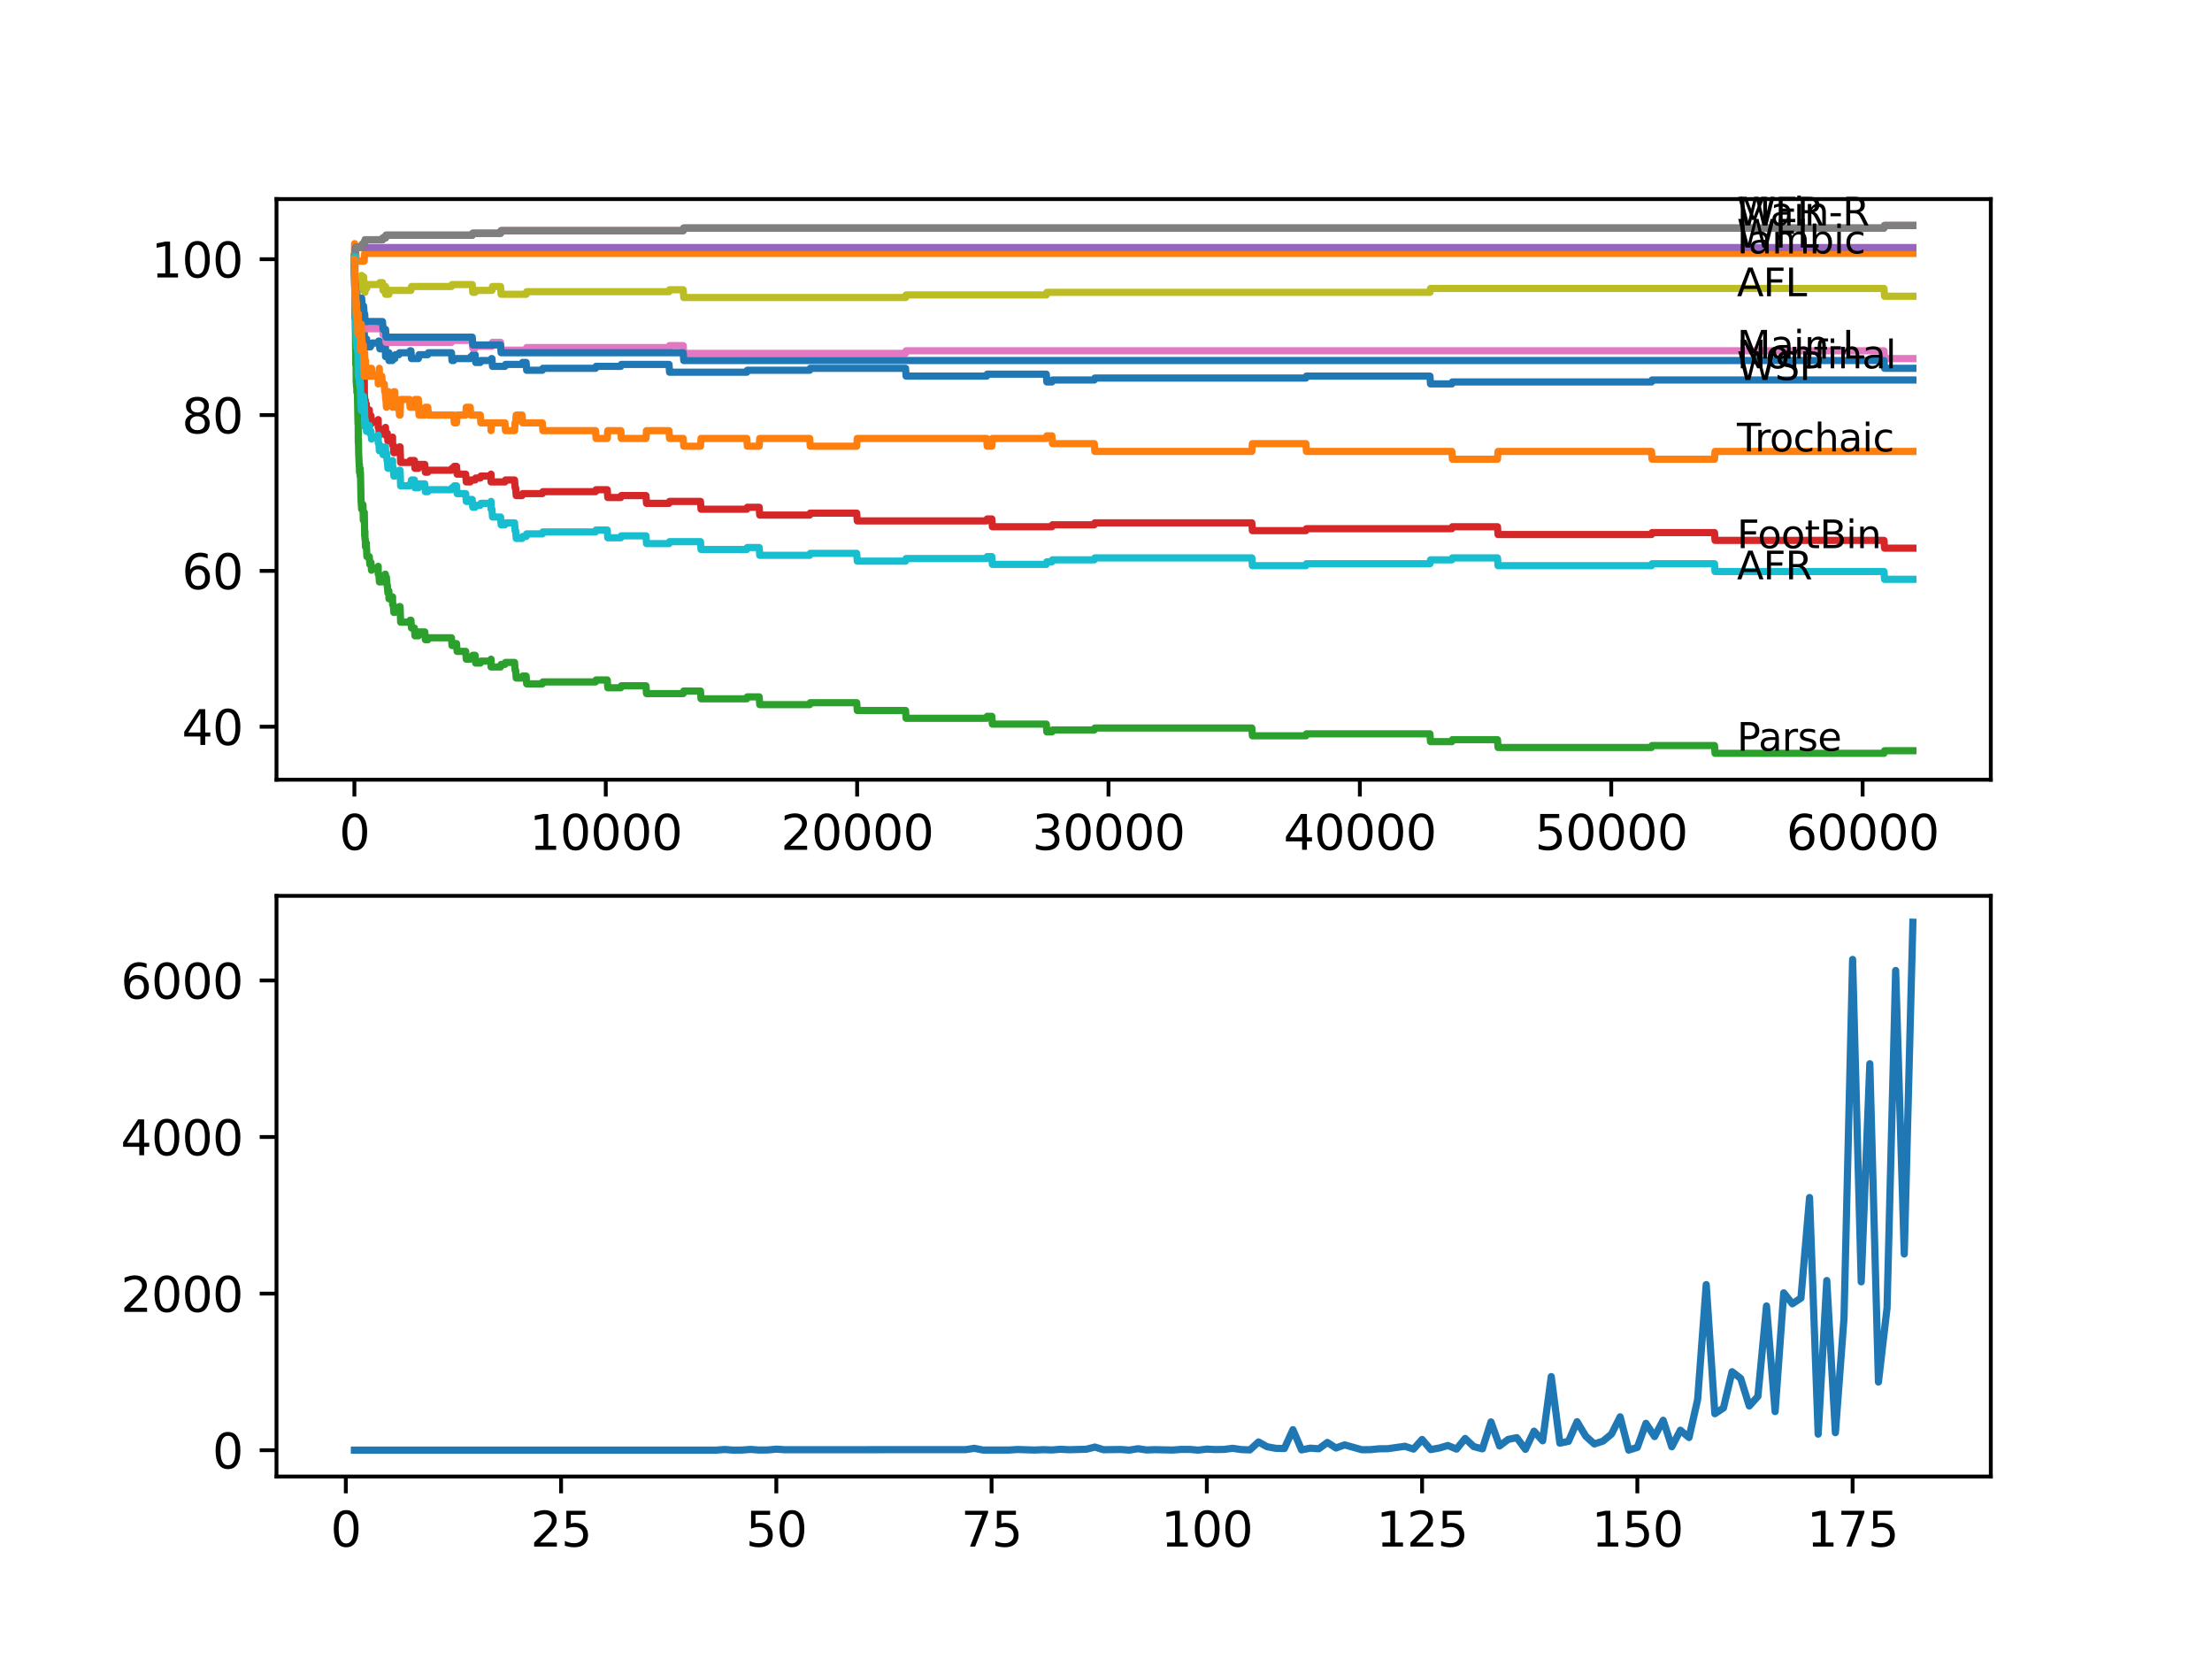 <?xml version="1.0" encoding="utf-8" standalone="no"?>
<!DOCTYPE svg PUBLIC "-//W3C//DTD SVG 1.1//EN"
  "http://www.w3.org/Graphics/SVG/1.1/DTD/svg11.dtd">
<svg xmlns:xlink="http://www.w3.org/1999/xlink" width="460.8pt" height="345.6pt" viewBox="0 0 460.8 345.6" xmlns="http://www.w3.org/2000/svg" version="1.1">
 <defs>
  <style type="text/css">*{stroke-linejoin: round; stroke-linecap: butt}</style>
 </defs>
 <g id="figure_1">
  <g id="patch_1">
   <path d="M 0 345.6 
L 460.8 345.6 
L 460.8 0 
L 0 0 
z
" style="fill: #ffffff"/>
  </g>
  <g id="axes_1">
   <g id="patch_2">
    <path d="M 57.6 162.432 
L 414.72 162.432 
L 414.72 41.472 
L 57.6 41.472 
z
" style="fill: #ffffff"/>
   </g>
   <g id="matplotlib.axis_1">
    <g id="xtick_1">
     <g id="line2d_1">
      <defs>
       <path id="mf3518d6ecb" d="M 0 0 
L 0 3.5 
" style="stroke: #000000; stroke-width: 0.8"/>
      </defs>
      <g>
       <use xlink:href="#mf3518d6ecb" x="73.827" y="162.432" style="stroke: #000000; stroke-width: 0.8"/>
      </g>
     </g>
     <g id="text_1">
      <!-- 0 -->
      <g transform="translate(70.646 177.03)scale(0.1 -0.1)">
       <defs>
        <path id="DejaVuSans-30" d="M 2034 4250 
Q 1547 4250 1301 3770 
Q 1056 3291 1056 2328 
Q 1056 1369 1301 889 
Q 1547 409 2034 409 
Q 2525 409 2770 889 
Q 3016 1369 3016 2328 
Q 3016 3291 2770 3770 
Q 2525 4250 2034 4250 
z
M 2034 4750 
Q 2819 4750 3233 4129 
Q 3647 3509 3647 2328 
Q 3647 1150 3233 529 
Q 2819 -91 2034 -91 
Q 1250 -91 836 529 
Q 422 1150 422 2328 
Q 422 3509 836 4129 
Q 1250 4750 2034 4750 
z
" transform="scale(0.016)"/>
       </defs>
       <use xlink:href="#DejaVuSans-30"/>
      </g>
     </g>
    </g>
    <g id="xtick_2">
     <g id="line2d_2">
      <g>
       <use xlink:href="#mf3518d6ecb" x="126.192" y="162.432" style="stroke: #000000; stroke-width: 0.8"/>
      </g>
     </g>
     <g id="text_2">
      <!-- 10000 -->
      <g transform="translate(110.286 177.03)scale(0.1 -0.1)">
       <defs>
        <path id="DejaVuSans-31" d="M 794 531 
L 1825 531 
L 1825 4091 
L 703 3866 
L 703 4441 
L 1819 4666 
L 2450 4666 
L 2450 531 
L 3481 531 
L 3481 0 
L 794 0 
L 794 531 
z
" transform="scale(0.016)"/>
       </defs>
       <use xlink:href="#DejaVuSans-31"/>
       <use xlink:href="#DejaVuSans-30" x="63.623"/>
       <use xlink:href="#DejaVuSans-30" x="127.246"/>
       <use xlink:href="#DejaVuSans-30" x="190.869"/>
       <use xlink:href="#DejaVuSans-30" x="254.492"/>
      </g>
     </g>
    </g>
    <g id="xtick_3">
     <g id="line2d_3">
      <g>
       <use xlink:href="#mf3518d6ecb" x="178.556" y="162.432" style="stroke: #000000; stroke-width: 0.8"/>
      </g>
     </g>
     <g id="text_3">
      <!-- 20000 -->
      <g transform="translate(162.65 177.03)scale(0.1 -0.1)">
       <defs>
        <path id="DejaVuSans-32" d="M 1228 531 
L 3431 531 
L 3431 0 
L 469 0 
L 469 531 
Q 828 903 1448 1529 
Q 2069 2156 2228 2338 
Q 2531 2678 2651 2914 
Q 2772 3150 2772 3378 
Q 2772 3750 2511 3984 
Q 2250 4219 1831 4219 
Q 1534 4219 1204 4116 
Q 875 4013 500 3803 
L 500 4441 
Q 881 4594 1212 4672 
Q 1544 4750 1819 4750 
Q 2544 4750 2975 4387 
Q 3406 4025 3406 3419 
Q 3406 3131 3298 2873 
Q 3191 2616 2906 2266 
Q 2828 2175 2409 1742 
Q 1991 1309 1228 531 
z
" transform="scale(0.016)"/>
       </defs>
       <use xlink:href="#DejaVuSans-32"/>
       <use xlink:href="#DejaVuSans-30" x="63.623"/>
       <use xlink:href="#DejaVuSans-30" x="127.246"/>
       <use xlink:href="#DejaVuSans-30" x="190.869"/>
       <use xlink:href="#DejaVuSans-30" x="254.492"/>
      </g>
     </g>
    </g>
    <g id="xtick_4">
     <g id="line2d_4">
      <g>
       <use xlink:href="#mf3518d6ecb" x="230.921" y="162.432" style="stroke: #000000; stroke-width: 0.8"/>
      </g>
     </g>
     <g id="text_4">
      <!-- 30000 -->
      <g transform="translate(215.015 177.03)scale(0.1 -0.1)">
       <defs>
        <path id="DejaVuSans-33" d="M 2597 2516 
Q 3050 2419 3304 2112 
Q 3559 1806 3559 1356 
Q 3559 666 3084 287 
Q 2609 -91 1734 -91 
Q 1441 -91 1130 -33 
Q 819 25 488 141 
L 488 750 
Q 750 597 1062 519 
Q 1375 441 1716 441 
Q 2309 441 2620 675 
Q 2931 909 2931 1356 
Q 2931 1769 2642 2001 
Q 2353 2234 1838 2234 
L 1294 2234 
L 1294 2753 
L 1863 2753 
Q 2328 2753 2575 2939 
Q 2822 3125 2822 3475 
Q 2822 3834 2567 4026 
Q 2313 4219 1838 4219 
Q 1578 4219 1281 4162 
Q 984 4106 628 3988 
L 628 4550 
Q 988 4650 1302 4700 
Q 1616 4750 1894 4750 
Q 2613 4750 3031 4423 
Q 3450 4097 3450 3541 
Q 3450 3153 3228 2886 
Q 3006 2619 2597 2516 
z
" transform="scale(0.016)"/>
       </defs>
       <use xlink:href="#DejaVuSans-33"/>
       <use xlink:href="#DejaVuSans-30" x="63.623"/>
       <use xlink:href="#DejaVuSans-30" x="127.246"/>
       <use xlink:href="#DejaVuSans-30" x="190.869"/>
       <use xlink:href="#DejaVuSans-30" x="254.492"/>
      </g>
     </g>
    </g>
    <g id="xtick_5">
     <g id="line2d_5">
      <g>
       <use xlink:href="#mf3518d6ecb" x="283.285" y="162.432" style="stroke: #000000; stroke-width: 0.8"/>
      </g>
     </g>
     <g id="text_5">
      <!-- 40000 -->
      <g transform="translate(267.379 177.03)scale(0.1 -0.1)">
       <defs>
        <path id="DejaVuSans-34" d="M 2419 4116 
L 825 1625 
L 2419 1625 
L 2419 4116 
z
M 2253 4666 
L 3047 4666 
L 3047 1625 
L 3713 1625 
L 3713 1100 
L 3047 1100 
L 3047 0 
L 2419 0 
L 2419 1100 
L 313 1100 
L 313 1709 
L 2253 4666 
z
" transform="scale(0.016)"/>
       </defs>
       <use xlink:href="#DejaVuSans-34"/>
       <use xlink:href="#DejaVuSans-30" x="63.623"/>
       <use xlink:href="#DejaVuSans-30" x="127.246"/>
       <use xlink:href="#DejaVuSans-30" x="190.869"/>
       <use xlink:href="#DejaVuSans-30" x="254.492"/>
      </g>
     </g>
    </g>
    <g id="xtick_6">
     <g id="line2d_6">
      <g>
       <use xlink:href="#mf3518d6ecb" x="335.65" y="162.432" style="stroke: #000000; stroke-width: 0.8"/>
      </g>
     </g>
     <g id="text_6">
      <!-- 50000 -->
      <g transform="translate(319.744 177.03)scale(0.1 -0.1)">
       <defs>
        <path id="DejaVuSans-35" d="M 691 4666 
L 3169 4666 
L 3169 4134 
L 1269 4134 
L 1269 2991 
Q 1406 3038 1543 3061 
Q 1681 3084 1819 3084 
Q 2600 3084 3056 2656 
Q 3513 2228 3513 1497 
Q 3513 744 3044 326 
Q 2575 -91 1722 -91 
Q 1428 -91 1123 -41 
Q 819 9 494 109 
L 494 744 
Q 775 591 1075 516 
Q 1375 441 1709 441 
Q 2250 441 2565 725 
Q 2881 1009 2881 1497 
Q 2881 1984 2565 2268 
Q 2250 2553 1709 2553 
Q 1456 2553 1204 2497 
Q 953 2441 691 2322 
L 691 4666 
z
" transform="scale(0.016)"/>
       </defs>
       <use xlink:href="#DejaVuSans-35"/>
       <use xlink:href="#DejaVuSans-30" x="63.623"/>
       <use xlink:href="#DejaVuSans-30" x="127.246"/>
       <use xlink:href="#DejaVuSans-30" x="190.869"/>
       <use xlink:href="#DejaVuSans-30" x="254.492"/>
      </g>
     </g>
    </g>
    <g id="xtick_7">
     <g id="line2d_7">
      <g>
       <use xlink:href="#mf3518d6ecb" x="388.014" y="162.432" style="stroke: #000000; stroke-width: 0.8"/>
      </g>
     </g>
     <g id="text_7">
      <!-- 60000 -->
      <g transform="translate(372.108 177.03)scale(0.1 -0.1)">
       <defs>
        <path id="DejaVuSans-36" d="M 2113 2584 
Q 1688 2584 1439 2293 
Q 1191 2003 1191 1497 
Q 1191 994 1439 701 
Q 1688 409 2113 409 
Q 2538 409 2786 701 
Q 3034 994 3034 1497 
Q 3034 2003 2786 2293 
Q 2538 2584 2113 2584 
z
M 3366 4563 
L 3366 3988 
Q 3128 4100 2886 4159 
Q 2644 4219 2406 4219 
Q 1781 4219 1451 3797 
Q 1122 3375 1075 2522 
Q 1259 2794 1537 2939 
Q 1816 3084 2150 3084 
Q 2853 3084 3261 2657 
Q 3669 2231 3669 1497 
Q 3669 778 3244 343 
Q 2819 -91 2113 -91 
Q 1303 -91 875 529 
Q 447 1150 447 2328 
Q 447 3434 972 4092 
Q 1497 4750 2381 4750 
Q 2619 4750 2861 4703 
Q 3103 4656 3366 4563 
z
" transform="scale(0.016)"/>
       </defs>
       <use xlink:href="#DejaVuSans-36"/>
       <use xlink:href="#DejaVuSans-30" x="63.623"/>
       <use xlink:href="#DejaVuSans-30" x="127.246"/>
       <use xlink:href="#DejaVuSans-30" x="190.869"/>
       <use xlink:href="#DejaVuSans-30" x="254.492"/>
      </g>
     </g>
    </g>
   </g>
   <g id="matplotlib.axis_2">
    <g id="ytick_1">
     <g id="line2d_8">
      <defs>
       <path id="mf2e0084564" d="M 0 0 
L -3.5 0 
" style="stroke: #000000; stroke-width: 0.8"/>
      </defs>
      <g>
       <use xlink:href="#mf2e0084564" x="57.6" y="151.388" style="stroke: #000000; stroke-width: 0.8"/>
      </g>
     </g>
     <g id="text_8">
      <!-- 40 -->
      <g transform="translate(37.875 155.188)scale(0.1 -0.1)">
       <use xlink:href="#DejaVuSans-34"/>
       <use xlink:href="#DejaVuSans-30" x="63.623"/>
      </g>
     </g>
    </g>
    <g id="ytick_2">
     <g id="line2d_9">
      <g>
       <use xlink:href="#mf2e0084564" x="57.6" y="118.927" style="stroke: #000000; stroke-width: 0.8"/>
      </g>
     </g>
     <g id="text_9">
      <!-- 60 -->
      <g transform="translate(37.875 122.726)scale(0.1 -0.1)">
       <use xlink:href="#DejaVuSans-36"/>
       <use xlink:href="#DejaVuSans-30" x="63.623"/>
      </g>
     </g>
    </g>
    <g id="ytick_3">
     <g id="line2d_10">
      <g>
       <use xlink:href="#mf2e0084564" x="57.6" y="86.465" style="stroke: #000000; stroke-width: 0.8"/>
      </g>
     </g>
     <g id="text_10">
      <!-- 80 -->
      <g transform="translate(37.875 90.264)scale(0.1 -0.1)">
       <defs>
        <path id="DejaVuSans-38" d="M 2034 2216 
Q 1584 2216 1326 1975 
Q 1069 1734 1069 1313 
Q 1069 891 1326 650 
Q 1584 409 2034 409 
Q 2484 409 2743 651 
Q 3003 894 3003 1313 
Q 3003 1734 2745 1975 
Q 2488 2216 2034 2216 
z
M 1403 2484 
Q 997 2584 770 2862 
Q 544 3141 544 3541 
Q 544 4100 942 4425 
Q 1341 4750 2034 4750 
Q 2731 4750 3128 4425 
Q 3525 4100 3525 3541 
Q 3525 3141 3298 2862 
Q 3072 2584 2669 2484 
Q 3125 2378 3379 2068 
Q 3634 1759 3634 1313 
Q 3634 634 3220 271 
Q 2806 -91 2034 -91 
Q 1263 -91 848 271 
Q 434 634 434 1313 
Q 434 1759 690 2068 
Q 947 2378 1403 2484 
z
M 1172 3481 
Q 1172 3119 1398 2916 
Q 1625 2713 2034 2713 
Q 2441 2713 2670 2916 
Q 2900 3119 2900 3481 
Q 2900 3844 2670 4047 
Q 2441 4250 2034 4250 
Q 1625 4250 1398 4047 
Q 1172 3844 1172 3481 
z
" transform="scale(0.016)"/>
       </defs>
       <use xlink:href="#DejaVuSans-38"/>
       <use xlink:href="#DejaVuSans-30" x="63.623"/>
      </g>
     </g>
    </g>
    <g id="ytick_4">
     <g id="line2d_11">
      <g>
       <use xlink:href="#mf2e0084564" x="57.6" y="54.004" style="stroke: #000000; stroke-width: 0.8"/>
      </g>
     </g>
     <g id="text_11">
      <!-- 100 -->
      <g transform="translate(31.512 57.803)scale(0.1 -0.1)">
       <use xlink:href="#DejaVuSans-31"/>
       <use xlink:href="#DejaVuSans-30" x="63.623"/>
       <use xlink:href="#DejaVuSans-30" x="127.246"/>
      </g>
     </g>
    </g>
   </g>
   <g id="line2d_12">
    <path d="M 73.833 54.004 
L 73.838 53.598 
L 73.869 58.467 
L 73.88 57.385 
L 73.979 65.906 
L 74.011 64.959 
L 74.032 64.959 
L 74.079 64.148 
L 74.105 66.988 
L 74.121 66.582 
L 74.136 66.582 
L 74.157 67.8 
L 74.257 65.771 
L 74.267 65.771 
L 74.32 67.394 
L 74.377 66.582 
L 74.414 66.582 
L 74.519 65.771 
L 74.534 69.017 
L 74.629 66.988 
L 74.644 66.988 
L 74.676 66.177 
L 74.723 69.017 
L 74.728 69.017 
L 74.781 69.017 
L 74.901 68.205 
L 75 68.205 
L 75.137 66.177 
L 75.178 66.177 
L 75.294 67.8 
L 75.398 67.8 
L 75.514 67.394 
L 75.608 67.394 
L 75.686 70.64 
L 75.723 70.234 
L 75.734 70.234 
L 75.854 69.017 
L 75.969 70.64 
L 76.016 70.64 
L 76.022 70.234 
L 76.027 71.857 
L 76.111 71.857 
L 76.137 71.857 
L 76.257 71.046 
L 76.357 71.046 
L 76.378 70.64 
L 76.383 72.263 
L 76.451 72.263 
L 77.158 72.263 
L 77.273 71.857 
L 77.394 71.857 
L 77.509 71.452 
L 78.765 71.452 
L 78.881 71.046 
L 79.017 71.046 
L 79.132 72.669 
L 79.535 72.669 
L 79.65 72.263 
L 79.682 72.263 
L 79.797 71.857 
L 80.038 71.857 
L 80.153 71.452 
L 80.242 71.452 
L 80.274 71.046 
L 80.315 74.292 
L 80.404 74.292 
L 80.52 73.886 
L 80.949 73.886 
L 81.022 73.48 
L 81.028 75.104 
L 81.043 75.104 
L 81.74 75.104 
L 81.855 74.698 
L 82.242 74.698 
L 82.363 73.886 
L 83.101 73.886 
L 83.216 73.48 
L 85.321 73.48 
L 85.437 73.075 
L 85.604 73.075 
L 85.719 74.698 
L 87.165 74.698 
L 87.285 73.886 
L 89.123 73.886 
L 89.238 73.48 
L 94.045 73.48 
L 94.161 75.104 
L 94.517 75.104 
L 94.632 74.698 
L 97.957 74.698 
L 98.072 74.292 
L 98.376 74.292 
L 98.491 73.886 
L 98.978 73.886 
L 99.093 75.509 
L 100.057 75.509 
L 100.172 75.104 
L 102.288 75.104 
L 102.403 74.698 
L 102.481 74.698 
L 102.597 76.321 
L 105.189 76.321 
L 105.304 75.915 
L 108.755 75.915 
L 108.87 75.509 
L 109.603 75.509 
L 109.718 77.132 
L 112.98 77.132 
L 113.096 76.727 
L 124.056 76.727 
L 124.171 76.321 
L 129.318 76.321 
L 129.433 75.915 
L 139.367 75.915 
L 139.482 77.538 
L 155.568 77.538 
L 155.684 77.132 
L 168.675 77.132 
L 168.79 76.727 
L 188.642 76.727 
L 188.757 78.35 
L 205.54 78.35 
L 205.655 77.944 
L 217.961 77.944 
L 218.076 79.567 
L 219.134 79.567 
L 219.249 79.161 
L 227.957 79.161 
L 228.072 78.755 
L 272.038 78.755 
L 272.153 78.35 
L 297.885 78.35 
L 298 79.973 
L 302.446 79.973 
L 302.561 79.567 
L 344.039 79.567 
L 344.154 79.161 
L 398.487 79.161 
L 398.487 79.161 
" clip-path="url(#pbcff81da48)" style="fill: none; stroke: #1f77b4; stroke-width: 1.5; stroke-linecap: square"/>
   </g>
   <g id="line2d_13">
    <path d="M 73.833 54.004 
L 73.843 54.004 
L 73.869 50.757 
L 73.937 55.627 
L 73.953 52.786 
L 74.142 52.786 
L 74.257 54.409 
L 75.854 54.409 
L 75.969 52.786 
L 398.487 52.786 
L 398.487 52.786 
" clip-path="url(#pbcff81da48)" style="fill: none; stroke: #ff7f0e; stroke-width: 1.5; stroke-linecap: square"/>
   </g>
   <g id="line2d_14">
    <path d="M 73.833 53.462 
L 73.838 53.057 
L 73.869 56.303 
L 73.917 55.491 
L 74.084 73.21 
L 74.089 73.21 
L 74.1 72.804 
L 74.115 76.05 
L 74.173 75.239 
L 74.178 75.239 
L 74.184 74.833 
L 74.205 79.702 
L 74.236 79.297 
L 74.252 79.297 
L 74.257 78.891 
L 74.262 80.514 
L 74.33 80.108 
L 74.346 81.731 
L 74.44 80.92 
L 74.445 80.92 
L 74.576 88.223 
L 74.587 88.223 
L 74.613 87.818 
L 74.639 92.281 
L 74.65 91.875 
L 74.66 91.875 
L 74.676 91.47 
L 74.712 94.31 
L 74.718 94.31 
L 74.833 97.15 
L 74.838 97.15 
L 74.875 96.745 
L 74.88 98.368 
L 74.932 98.368 
L 75 98.368 
L 75.016 97.556 
L 75.021 99.179 
L 75.089 98.368 
L 75.215 104.454 
L 75.241 104.454 
L 75.336 106.077 
L 75.351 105.536 
L 75.398 105.536 
L 75.514 105.131 
L 75.608 105.131 
L 75.686 108.377 
L 75.723 107.971 
L 75.734 107.971 
L 75.859 106.754 
L 75.891 106.754 
L 75.964 111.623 
L 76.011 111.082 
L 76.016 111.082 
L 76.022 110.676 
L 76.027 112.299 
L 76.095 112.299 
L 76.137 113.922 
L 76.205 113.111 
L 76.315 113.111 
L 76.43 115.951 
L 76.927 115.951 
L 77.043 117.574 
L 77.158 117.574 
L 77.273 117.168 
L 77.284 117.168 
L 77.394 118.791 
L 77.509 118.386 
L 78.765 118.386 
L 78.786 117.98 
L 78.792 119.603 
L 78.86 119.603 
L 78.923 119.603 
L 79.038 121.226 
L 79.535 121.226 
L 79.65 120.82 
L 79.682 120.82 
L 79.797 120.415 
L 80.038 120.415 
L 80.153 120.009 
L 80.242 120.009 
L 80.274 119.603 
L 80.279 121.226 
L 80.342 120.685 
L 80.404 120.685 
L 80.504 120.279 
L 80.619 121.902 
L 80.687 121.902 
L 80.802 123.525 
L 80.949 123.525 
L 81.022 123.12 
L 81.028 124.743 
L 81.043 124.743 
L 81.74 124.743 
L 81.782 124.337 
L 81.787 125.96 
L 81.834 125.96 
L 81.928 125.96 
L 82.043 127.583 
L 82.242 127.583 
L 82.363 126.772 
L 83.101 126.772 
L 83.216 126.366 
L 83.342 126.366 
L 83.463 129.612 
L 85.321 129.612 
L 85.437 129.206 
L 85.604 129.206 
L 85.719 130.829 
L 86.327 130.829 
L 86.442 132.452 
L 87.165 132.452 
L 87.285 131.641 
L 88.495 131.641 
L 88.61 133.264 
L 89.123 133.264 
L 89.238 132.858 
L 94.045 132.858 
L 94.161 134.481 
L 94.517 134.481 
L 94.632 134.075 
L 95.108 134.075 
L 95.224 135.699 
L 97.014 135.699 
L 97.13 137.322 
L 97.957 137.322 
L 98.072 136.916 
L 98.376 136.916 
L 98.491 136.51 
L 98.978 136.51 
L 99.093 138.133 
L 100.057 138.133 
L 100.172 137.727 
L 102.288 137.727 
L 102.293 137.322 
L 102.298 138.945 
L 102.382 138.945 
L 104.277 138.945 
L 104.393 138.404 
L 105.189 138.404 
L 105.304 137.998 
L 107.189 137.998 
L 107.304 139.621 
L 107.419 139.621 
L 107.535 141.244 
L 108.755 141.244 
L 108.87 140.838 
L 109.603 140.838 
L 109.718 142.461 
L 112.98 142.461 
L 113.096 142.056 
L 124.056 142.056 
L 124.171 141.65 
L 126.496 141.65 
L 126.611 143.273 
L 129.318 143.273 
L 129.433 142.867 
L 134.565 142.867 
L 134.68 144.49 
L 142.325 144.49 
L 142.441 143.949 
L 145.923 143.949 
L 146.038 145.572 
L 155.568 145.572 
L 155.684 145.166 
L 158.15 145.166 
L 158.265 146.79 
L 168.675 146.79 
L 168.79 146.384 
L 178.467 146.384 
L 178.583 148.007 
L 188.642 148.007 
L 188.757 149.63 
L 205.54 149.63 
L 205.655 149.224 
L 206.613 149.224 
L 206.729 150.847 
L 217.961 150.847 
L 218.076 152.47 
L 219.134 152.47 
L 219.249 152.065 
L 227.957 152.065 
L 228.072 151.659 
L 260.779 151.659 
L 260.894 153.282 
L 272.038 153.282 
L 272.153 152.876 
L 297.885 152.876 
L 298 154.499 
L 302.446 154.499 
L 302.561 154.093 
L 311.955 154.093 
L 312.07 155.717 
L 344.039 155.717 
L 344.154 155.311 
L 357.161 155.311 
L 357.276 156.934 
L 392.471 156.934 
L 392.586 156.393 
L 398.487 156.393 
L 398.487 156.393 
" clip-path="url(#pbcff81da48)" style="fill: none; stroke: #2ca02c; stroke-width: 1.5; stroke-linecap: square"/>
   </g>
   <g id="line2d_15">
    <path d="M 73.833 55.627 
L 73.838 55.627 
L 73.864 55.086 
L 73.906 59.549 
L 73.911 59.549 
L 73.917 59.008 
L 73.964 65.095 
L 73.985 65.095 
L 74 66.312 
L 74.1 64.689 
L 74.115 64.689 
L 74.194 63.066 
L 74.205 66.312 
L 74.21 65.906 
L 74.252 65.906 
L 74.257 65.5 
L 74.262 67.123 
L 74.33 66.718 
L 74.346 68.341 
L 74.44 67.529 
L 74.445 67.529 
L 74.477 69.152 
L 74.555 67.935 
L 74.587 67.935 
L 74.613 67.529 
L 74.639 71.993 
L 74.65 71.587 
L 74.66 71.587 
L 74.676 71.181 
L 74.712 74.022 
L 74.739 74.022 
L 74.781 74.022 
L 74.791 73.616 
L 74.796 75.239 
L 74.875 74.833 
L 74.99 76.456 
L 75 76.456 
L 75.016 75.645 
L 75.021 77.268 
L 75.089 76.456 
L 75.205 79.297 
L 75.241 79.297 
L 75.273 80.92 
L 75.351 80.514 
L 75.398 80.514 
L 75.514 80.108 
L 75.686 80.108 
L 75.807 79.297 
L 75.838 79.297 
L 75.891 78.891 
L 75.906 82.137 
L 75.912 82.137 
L 76.016 83.76 
L 76.022 83.354 
L 76.095 83.354 
L 76.137 84.977 
L 76.205 84.166 
L 76.315 84.166 
L 76.357 85.789 
L 76.425 85.383 
L 76.927 85.383 
L 77.043 87.006 
L 77.158 87.006 
L 77.273 86.6 
L 77.284 86.6 
L 77.394 88.223 
L 77.509 87.818 
L 78.765 87.818 
L 78.786 87.412 
L 78.792 89.035 
L 78.86 89.035 
L 78.923 89.035 
L 79.017 90.658 
L 79.033 90.252 
L 79.535 90.252 
L 79.65 89.847 
L 80.038 89.847 
L 80.153 89.441 
L 80.242 89.441 
L 80.31 89.035 
L 80.315 90.658 
L 80.336 90.658 
L 80.404 90.658 
L 80.52 90.252 
L 80.687 90.252 
L 80.802 91.875 
L 80.949 91.875 
L 81.064 91.47 
L 81.74 91.47 
L 81.782 91.064 
L 81.787 92.687 
L 81.834 92.687 
L 81.928 92.687 
L 82.043 94.31 
L 82.242 94.31 
L 82.363 93.498 
L 83.101 93.498 
L 83.216 93.093 
L 83.342 93.093 
L 83.463 96.339 
L 85.321 96.339 
L 85.437 95.933 
L 86.327 95.933 
L 86.442 97.556 
L 87.165 97.556 
L 87.285 96.745 
L 88.495 96.745 
L 88.61 98.368 
L 89.123 98.368 
L 89.238 97.962 
L 94.045 97.962 
L 94.161 97.556 
L 94.517 97.556 
L 94.632 97.15 
L 95.108 97.15 
L 95.224 98.773 
L 97.014 98.773 
L 97.13 100.397 
L 97.957 100.397 
L 98.072 99.991 
L 98.978 99.991 
L 99.093 99.585 
L 100.057 99.585 
L 100.172 99.179 
L 102.288 99.179 
L 102.293 98.773 
L 102.298 100.397 
L 102.382 100.397 
L 105.189 100.397 
L 105.304 99.991 
L 107.189 99.991 
L 107.304 101.614 
L 107.419 101.614 
L 107.535 103.237 
L 108.755 103.237 
L 108.87 102.831 
L 112.98 102.831 
L 113.096 102.425 
L 124.056 102.425 
L 124.171 102.02 
L 126.496 102.02 
L 126.611 103.643 
L 129.318 103.643 
L 129.433 103.237 
L 134.565 103.237 
L 134.68 104.86 
L 139.367 104.86 
L 139.482 104.454 
L 145.923 104.454 
L 146.038 106.077 
L 155.568 106.077 
L 155.684 105.672 
L 158.15 105.672 
L 158.265 107.295 
L 168.675 107.295 
L 168.79 106.889 
L 178.467 106.889 
L 178.583 108.512 
L 205.54 108.512 
L 205.655 108.106 
L 206.613 108.106 
L 206.729 109.729 
L 219.134 109.729 
L 219.249 109.323 
L 227.957 109.323 
L 228.072 108.918 
L 260.779 108.918 
L 260.894 110.541 
L 272.038 110.541 
L 272.153 110.135 
L 302.446 110.135 
L 302.561 109.729 
L 311.955 109.729 
L 312.07 111.352 
L 344.039 111.352 
L 344.154 110.947 
L 357.161 110.947 
L 357.276 112.57 
L 392.471 112.57 
L 392.586 114.193 
L 398.487 114.193 
L 398.487 114.193 
" clip-path="url(#pbcff81da48)" style="fill: none; stroke: #d62728; stroke-width: 1.5; stroke-linecap: square"/>
   </g>
   <g id="line2d_16">
    <path d="M 73.833 54.004 
L 73.869 54.004 
L 74 51.569 
L 398.487 51.569 
L 398.487 51.569 
" clip-path="url(#pbcff81da48)" style="fill: none; stroke: #9467bd; stroke-width: 1.5; stroke-linecap: square"/>
   </g>
   <g id="line2d_17">
    <path d="M 73.833 53.462 
L 73.953 52.516 
L 74 52.516 
L 74.115 51.975 
L 74.147 51.975 
L 74.262 51.434 
L 75.336 51.434 
L 75.451 50.893 
L 75.739 50.893 
L 75.854 50.487 
L 75.964 50.487 
L 76.079 49.946 
L 79.682 49.946 
L 79.797 49.54 
L 80.31 49.54 
L 80.425 48.999 
L 98.376 48.999 
L 98.491 48.593 
L 104.277 48.593 
L 104.393 48.052 
L 142.325 48.052 
L 142.441 47.511 
L 392.471 47.511 
L 392.586 46.97 
L 398.487 46.97 
L 398.487 46.97 
" clip-path="url(#pbcff81da48)" style="fill: none; stroke: #8c564b; stroke-width: 1.5; stroke-linecap: square"/>
   </g>
   <g id="line2d_18">
    <path d="M 73.833 55.627 
L 73.964 62.525 
L 74 62.525 
L 74.026 64.148 
L 74.11 63.742 
L 74.147 63.742 
L 74.152 65.365 
L 74.257 64.959 
L 74.267 64.959 
L 74.383 64.418 
L 74.519 64.418 
L 74.634 64.013 
L 75.273 64.013 
L 75.336 63.607 
L 75.341 65.23 
L 75.367 65.23 
L 75.739 65.23 
L 75.854 66.853 
L 75.964 66.853 
L 76.079 68.476 
L 79.017 68.476 
L 79.132 68.07 
L 79.682 68.07 
L 79.797 69.693 
L 80.31 69.693 
L 80.425 71.316 
L 94.045 71.316 
L 94.161 70.911 
L 98.376 70.911 
L 98.491 72.534 
L 98.978 72.534 
L 99.093 72.128 
L 102.481 72.128 
L 102.597 71.316 
L 104.277 71.316 
L 104.393 72.939 
L 109.603 72.939 
L 109.718 72.398 
L 139.367 72.398 
L 139.482 71.993 
L 142.325 71.993 
L 142.441 73.616 
L 188.642 73.616 
L 188.757 73.075 
L 392.471 73.075 
L 392.586 74.698 
L 398.487 74.698 
L 398.487 74.698 
" clip-path="url(#pbcff81da48)" style="fill: none; stroke: #e377c2; stroke-width: 1.5; stroke-linecap: square"/>
   </g>
   <g id="line2d_19">
    <path d="M 73.833 53.462 
L 73.953 52.516 
L 74 52.516 
L 74.115 51.975 
L 74.147 51.975 
L 74.262 51.434 
L 75.336 51.434 
L 75.451 50.893 
L 75.739 50.893 
L 75.854 50.487 
L 75.964 50.487 
L 76.079 49.946 
L 79.682 49.946 
L 79.797 49.54 
L 80.31 49.54 
L 80.425 48.999 
L 98.376 48.999 
L 98.491 48.593 
L 104.277 48.593 
L 104.393 48.052 
L 142.325 48.052 
L 142.441 47.511 
L 392.471 47.511 
L 392.586 46.97 
L 398.487 46.97 
L 398.487 46.97 
" clip-path="url(#pbcff81da48)" style="fill: none; stroke: #7f7f7f; stroke-width: 1.5; stroke-linecap: square"/>
   </g>
   <g id="line2d_20">
    <path d="M 73.833 55.627 
L 73.953 61.443 
L 73.958 60.631 
L 74 60.631 
L 74.026 62.254 
L 74.105 60.225 
L 74.147 60.225 
L 74.152 61.848 
L 74.257 61.443 
L 74.267 61.443 
L 74.383 60.902 
L 74.519 60.902 
L 74.644 59.684 
L 74.676 59.684 
L 74.796 58.332 
L 75.178 58.332 
L 75.294 57.385 
L 75.336 57.385 
L 75.451 59.008 
L 75.608 59.008 
L 75.728 57.655 
L 75.739 57.655 
L 75.854 59.279 
L 75.964 59.279 
L 76.022 60.902 
L 76.074 60.09 
L 76.378 60.09 
L 76.493 59.279 
L 79.017 59.279 
L 79.132 58.873 
L 79.682 58.873 
L 79.797 60.496 
L 80.274 60.496 
L 80.31 59.684 
L 80.315 61.307 
L 80.378 61.307 
L 81.022 61.307 
L 81.138 60.496 
L 85.604 60.496 
L 85.719 59.684 
L 94.045 59.684 
L 94.161 59.279 
L 98.376 59.279 
L 98.491 60.902 
L 98.978 60.902 
L 99.093 60.496 
L 102.481 60.496 
L 102.597 59.684 
L 104.277 59.684 
L 104.393 61.307 
L 109.603 61.307 
L 109.718 60.766 
L 139.367 60.766 
L 139.482 60.361 
L 142.325 60.361 
L 142.441 61.984 
L 188.642 61.984 
L 188.757 61.443 
L 217.961 61.443 
L 218.076 60.902 
L 297.885 60.902 
L 298 60.09 
L 392.471 60.09 
L 392.586 61.713 
L 398.487 61.713 
L 398.487 61.713 
" clip-path="url(#pbcff81da48)" style="fill: none; stroke: #bcbd22; stroke-width: 1.5; stroke-linecap: square"/>
   </g>
   <g id="line2d_21">
    <path d="M 73.833 54.004 
L 73.838 54.004 
L 73.869 53.462 
L 73.89 58.332 
L 73.896 58.332 
L 74.026 66.582 
L 74.032 66.177 
L 74.037 65.771 
L 74.068 68.611 
L 74.121 67.8 
L 74.136 67.8 
L 74.184 66.041 
L 74.205 70.911 
L 74.21 70.505 
L 74.252 70.505 
L 74.257 70.099 
L 74.335 72.398 
L 74.346 72.398 
L 74.445 71.587 
L 74.477 73.21 
L 74.54 71.181 
L 74.555 72.804 
L 74.561 72.804 
L 74.644 78.485 
L 74.681 77.132 
L 74.697 77.132 
L 74.707 76.727 
L 74.712 78.35 
L 74.791 77.132 
L 74.906 79.973 
L 75 79.973 
L 75.016 79.161 
L 75.021 80.784 
L 75.089 79.973 
L 75.178 84.436 
L 75.21 83.895 
L 75.241 83.895 
L 75.273 85.518 
L 75.351 85.113 
L 75.398 85.113 
L 75.514 84.707 
L 75.608 84.707 
L 75.739 82.543 
L 75.838 84.166 
L 75.849 83.76 
L 75.891 83.76 
L 76.016 88.629 
L 76.095 87.412 
L 76.1 89.035 
L 76.121 89.035 
L 76.137 89.035 
L 76.257 88.223 
L 76.315 88.223 
L 76.357 89.847 
L 76.425 88.629 
L 76.927 88.629 
L 77.043 90.252 
L 77.158 90.252 
L 77.273 89.847 
L 77.284 89.847 
L 77.394 91.47 
L 77.509 91.064 
L 78.765 91.064 
L 78.786 90.658 
L 78.792 92.281 
L 78.86 92.281 
L 78.923 92.281 
L 79.017 93.904 
L 79.033 93.498 
L 79.535 93.498 
L 79.65 93.093 
L 79.682 93.093 
L 79.797 94.716 
L 80.038 94.716 
L 80.153 94.31 
L 80.242 94.31 
L 80.31 93.093 
L 80.315 94.716 
L 80.347 94.716 
L 80.404 94.716 
L 80.504 94.31 
L 80.619 95.933 
L 80.687 95.933 
L 80.802 97.556 
L 80.949 97.556 
L 81.075 96.339 
L 81.74 96.339 
L 81.782 95.933 
L 81.787 97.556 
L 81.834 97.556 
L 81.928 97.556 
L 82.043 99.179 
L 82.242 99.179 
L 82.363 98.368 
L 83.101 98.368 
L 83.216 97.962 
L 83.342 97.962 
L 83.463 101.208 
L 85.321 101.208 
L 85.437 100.802 
L 85.604 100.802 
L 85.719 99.991 
L 86.327 99.991 
L 86.442 101.614 
L 87.165 101.614 
L 87.285 100.802 
L 88.495 100.802 
L 88.61 102.425 
L 89.123 102.425 
L 89.238 102.02 
L 94.045 102.02 
L 94.161 101.614 
L 94.517 101.614 
L 94.632 101.208 
L 95.108 101.208 
L 95.224 102.831 
L 97.014 102.831 
L 97.13 104.454 
L 97.957 104.454 
L 98.072 104.048 
L 98.376 104.048 
L 98.491 105.672 
L 98.978 105.672 
L 99.093 105.266 
L 100.057 105.266 
L 100.172 104.86 
L 102.288 104.86 
L 102.293 104.454 
L 102.298 106.077 
L 102.382 106.077 
L 102.481 106.077 
L 102.597 107.7 
L 104.277 107.7 
L 104.393 109.323 
L 105.189 109.323 
L 105.304 108.918 
L 107.189 108.918 
L 107.304 110.541 
L 107.419 110.541 
L 107.535 112.164 
L 108.755 112.164 
L 108.87 111.758 
L 109.603 111.758 
L 109.718 111.217 
L 112.98 111.217 
L 113.096 110.811 
L 124.056 110.811 
L 124.171 110.406 
L 126.496 110.406 
L 126.611 112.029 
L 129.318 112.029 
L 129.433 111.623 
L 134.565 111.623 
L 134.68 113.246 
L 139.367 113.246 
L 139.482 112.84 
L 145.923 112.84 
L 146.038 114.463 
L 155.568 114.463 
L 155.684 114.057 
L 158.15 114.057 
L 158.265 115.681 
L 168.675 115.681 
L 168.79 115.275 
L 178.467 115.275 
L 178.583 116.898 
L 188.642 116.898 
L 188.757 116.357 
L 205.54 116.357 
L 205.655 115.951 
L 206.613 115.951 
L 206.729 117.574 
L 217.961 117.574 
L 218.076 117.033 
L 219.134 117.033 
L 219.249 116.627 
L 227.957 116.627 
L 228.072 116.222 
L 260.779 116.222 
L 260.894 117.845 
L 272.038 117.845 
L 272.153 117.439 
L 297.885 117.439 
L 298 116.627 
L 302.446 116.627 
L 302.561 116.222 
L 311.955 116.222 
L 312.07 117.845 
L 344.039 117.845 
L 344.154 117.439 
L 357.161 117.439 
L 357.276 119.062 
L 392.471 119.062 
L 392.586 120.685 
L 398.487 120.685 
L 398.487 120.685 
" clip-path="url(#pbcff81da48)" style="fill: none; stroke: #17becf; stroke-width: 1.5; stroke-linecap: square"/>
   </g>
   <g id="line2d_22">
    <path d="M 73.833 55.627 
L 73.953 58.873 
L 74 58.873 
L 74.115 60.496 
L 74.147 60.496 
L 74.262 62.119 
L 75.336 62.119 
L 75.451 63.742 
L 75.739 63.742 
L 75.854 65.365 
L 75.964 65.365 
L 76.079 66.988 
L 79.682 66.988 
L 79.797 68.611 
L 80.31 68.611 
L 80.425 70.234 
L 98.376 70.234 
L 98.491 71.857 
L 104.277 71.857 
L 104.393 73.48 
L 142.325 73.48 
L 142.441 75.104 
L 392.471 75.104 
L 392.586 76.727 
L 398.487 76.727 
L 398.487 76.727 
" clip-path="url(#pbcff81da48)" style="fill: none; stroke: #1f77b4; stroke-width: 1.5; stroke-linecap: square"/>
   </g>
   <g id="line2d_23">
    <path d="M 73.833 54.004 
L 73.838 54.004 
L 73.958 60.496 
L 73.964 58.873 
L 73.979 58.873 
L 74.1 62.119 
L 74.11 62.119 
L 74.115 60.496 
L 74.184 65.365 
L 74.215 62.93 
L 74.252 62.93 
L 74.372 66.177 
L 74.414 66.177 
L 74.529 67.8 
L 74.534 67.8 
L 74.54 69.423 
L 74.566 66.988 
L 74.634 66.988 
L 74.644 65.365 
L 74.702 69.693 
L 74.739 68.07 
L 74.781 68.07 
L 74.875 69.693 
L 74.89 68.07 
L 75 68.07 
L 75.089 72.939 
L 75.116 71.316 
L 75.231 69.152 
L 75.241 69.152 
L 75.273 67.529 
L 75.341 70.775 
L 75.346 70.775 
L 75.398 70.775 
L 75.514 72.398 
L 75.608 72.398 
L 75.686 71.857 
L 75.692 73.48 
L 75.707 73.48 
L 75.734 73.48 
L 75.859 78.35 
L 75.891 78.35 
L 75.964 73.48 
L 76.011 75.104 
L 76.016 75.104 
L 76.095 76.727 
L 76.126 75.104 
L 76.137 75.104 
L 76.257 78.35 
L 76.315 78.35 
L 76.357 76.727 
L 76.425 78.35 
L 76.927 78.35 
L 77.043 76.727 
L 77.158 76.727 
L 77.273 78.35 
L 77.284 78.35 
L 77.394 76.727 
L 77.509 78.35 
L 78.765 78.35 
L 78.786 79.973 
L 78.875 78.35 
L 78.923 78.35 
L 79.017 76.727 
L 79.033 78.35 
L 79.535 78.35 
L 79.65 79.973 
L 80.038 79.973 
L 80.153 81.596 
L 80.242 81.596 
L 80.357 83.219 
L 80.404 83.219 
L 80.504 84.842 
L 80.514 83.219 
L 80.687 83.219 
L 80.802 81.596 
L 80.949 81.596 
L 81.064 83.219 
L 81.74 83.219 
L 81.782 84.842 
L 81.85 83.219 
L 81.928 83.219 
L 82.043 81.596 
L 82.242 81.596 
L 82.363 84.842 
L 83.101 84.842 
L 83.216 86.465 
L 83.342 86.465 
L 83.463 83.219 
L 85.321 83.219 
L 85.437 84.842 
L 86.327 84.842 
L 86.442 83.219 
L 87.165 83.219 
L 87.285 86.465 
L 88.495 86.465 
L 88.61 84.842 
L 89.123 84.842 
L 89.238 86.465 
L 94.517 86.465 
L 94.632 88.088 
L 95.108 88.088 
L 95.224 86.465 
L 97.014 86.465 
L 97.13 84.842 
L 97.957 84.842 
L 98.072 86.465 
L 100.057 86.465 
L 100.172 88.088 
L 102.288 88.088 
L 102.293 89.711 
L 102.398 88.088 
L 105.189 88.088 
L 105.304 89.711 
L 107.189 89.711 
L 107.304 88.088 
L 107.419 88.088 
L 107.535 86.465 
L 108.755 86.465 
L 108.87 88.088 
L 112.98 88.088 
L 113.096 89.711 
L 124.056 89.711 
L 124.171 91.334 
L 126.496 91.334 
L 126.611 89.711 
L 129.318 89.711 
L 129.433 91.334 
L 134.565 91.334 
L 134.68 89.711 
L 139.367 89.711 
L 139.482 91.334 
L 142.325 91.334 
L 142.441 92.957 
L 145.923 92.957 
L 146.038 91.334 
L 155.568 91.334 
L 155.684 92.957 
L 158.15 92.957 
L 158.265 91.334 
L 168.675 91.334 
L 168.79 92.957 
L 178.467 92.957 
L 178.583 91.334 
L 205.54 91.334 
L 205.655 92.957 
L 206.613 92.957 
L 206.729 91.334 
L 217.961 91.334 
L 218.076 90.793 
L 219.134 90.793 
L 219.249 92.416 
L 227.957 92.416 
L 228.072 94.039 
L 260.779 94.039 
L 260.894 92.416 
L 272.038 92.416 
L 272.153 94.039 
L 302.446 94.039 
L 302.561 95.663 
L 311.955 95.663 
L 312.07 94.039 
L 344.039 94.039 
L 344.154 95.663 
L 357.161 95.663 
L 357.276 94.039 
L 398.487 94.039 
L 398.487 94.039 
" clip-path="url(#pbcff81da48)" style="fill: none; stroke: #ff7f0e; stroke-width: 1.5; stroke-linecap: square"/>
   </g>
   <g id="patch_3">
    <path d="M 57.6 162.432 
L 57.6 41.472 
" style="fill: none; stroke: #000000; stroke-width: 0.8; stroke-linejoin: miter; stroke-linecap: square"/>
   </g>
   <g id="patch_4">
    <path d="M 414.72 162.432 
L 414.72 41.472 
" style="fill: none; stroke: #000000; stroke-width: 0.8; stroke-linejoin: miter; stroke-linecap: square"/>
   </g>
   <g id="patch_5">
    <path d="M 57.6 162.432 
L 414.72 162.432 
" style="fill: none; stroke: #000000; stroke-width: 0.8; stroke-linejoin: miter; stroke-linecap: square"/>
   </g>
   <g id="patch_6">
    <path d="M 57.6 41.472 
L 414.72 41.472 
" style="fill: none; stroke: #000000; stroke-width: 0.8; stroke-linejoin: miter; stroke-linecap: square"/>
   </g>
   <g id="text_12">
    <!-- WSP -->
    <g transform="translate(361.832 79.161)scale(0.08 -0.08)">
     <defs>
      <path id="DejaVuSans-57" d="M 213 4666 
L 850 4666 
L 1831 722 
L 2809 4666 
L 3519 4666 
L 4500 722 
L 5478 4666 
L 6119 4666 
L 4947 0 
L 4153 0 
L 3169 4050 
L 2175 0 
L 1381 0 
L 213 4666 
z
" transform="scale(0.016)"/>
      <path id="DejaVuSans-53" d="M 3425 4513 
L 3425 3897 
Q 3066 4069 2747 4153 
Q 2428 4238 2131 4238 
Q 1616 4238 1336 4038 
Q 1056 3838 1056 3469 
Q 1056 3159 1242 3001 
Q 1428 2844 1947 2747 
L 2328 2669 
Q 3034 2534 3370 2195 
Q 3706 1856 3706 1288 
Q 3706 609 3251 259 
Q 2797 -91 1919 -91 
Q 1588 -91 1214 -16 
Q 841 59 441 206 
L 441 856 
Q 825 641 1194 531 
Q 1563 422 1919 422 
Q 2459 422 2753 634 
Q 3047 847 3047 1241 
Q 3047 1584 2836 1778 
Q 2625 1972 2144 2069 
L 1759 2144 
Q 1053 2284 737 2584 
Q 422 2884 422 3419 
Q 422 4038 858 4394 
Q 1294 4750 2059 4750 
Q 2388 4750 2728 4690 
Q 3069 4631 3425 4513 
z
" transform="scale(0.016)"/>
      <path id="DejaVuSans-50" d="M 1259 4147 
L 1259 2394 
L 2053 2394 
Q 2494 2394 2734 2622 
Q 2975 2850 2975 3272 
Q 2975 3691 2734 3919 
Q 2494 4147 2053 4147 
L 1259 4147 
z
M 628 4666 
L 2053 4666 
Q 2838 4666 3239 4311 
Q 3641 3956 3641 3272 
Q 3641 2581 3239 2228 
Q 2838 1875 2053 1875 
L 1259 1875 
L 1259 0 
L 628 0 
L 628 4666 
z
" transform="scale(0.016)"/>
     </defs>
     <use xlink:href="#DejaVuSans-57"/>
     <use xlink:href="#DejaVuSans-53" x="98.877"/>
     <use xlink:href="#DejaVuSans-50" x="162.354"/>
    </g>
   </g>
   <g id="text_13">
    <!-- Iambic -->
    <g transform="translate(361.832 52.786)scale(0.08 -0.08)">
     <defs>
      <path id="DejaVuSans-49" d="M 628 4666 
L 1259 4666 
L 1259 0 
L 628 0 
L 628 4666 
z
" transform="scale(0.016)"/>
      <path id="DejaVuSans-61" d="M 2194 1759 
Q 1497 1759 1228 1600 
Q 959 1441 959 1056 
Q 959 750 1161 570 
Q 1363 391 1709 391 
Q 2188 391 2477 730 
Q 2766 1069 2766 1631 
L 2766 1759 
L 2194 1759 
z
M 3341 1997 
L 3341 0 
L 2766 0 
L 2766 531 
Q 2569 213 2275 61 
Q 1981 -91 1556 -91 
Q 1019 -91 701 211 
Q 384 513 384 1019 
Q 384 1609 779 1909 
Q 1175 2209 1959 2209 
L 2766 2209 
L 2766 2266 
Q 2766 2663 2505 2880 
Q 2244 3097 1772 3097 
Q 1472 3097 1187 3025 
Q 903 2953 641 2809 
L 641 3341 
Q 956 3463 1253 3523 
Q 1550 3584 1831 3584 
Q 2591 3584 2966 3190 
Q 3341 2797 3341 1997 
z
" transform="scale(0.016)"/>
      <path id="DejaVuSans-6d" d="M 3328 2828 
Q 3544 3216 3844 3400 
Q 4144 3584 4550 3584 
Q 5097 3584 5394 3201 
Q 5691 2819 5691 2113 
L 5691 0 
L 5113 0 
L 5113 2094 
Q 5113 2597 4934 2840 
Q 4756 3084 4391 3084 
Q 3944 3084 3684 2787 
Q 3425 2491 3425 1978 
L 3425 0 
L 2847 0 
L 2847 2094 
Q 2847 2600 2669 2842 
Q 2491 3084 2119 3084 
Q 1678 3084 1418 2786 
Q 1159 2488 1159 1978 
L 1159 0 
L 581 0 
L 581 3500 
L 1159 3500 
L 1159 2956 
Q 1356 3278 1631 3431 
Q 1906 3584 2284 3584 
Q 2666 3584 2933 3390 
Q 3200 3197 3328 2828 
z
" transform="scale(0.016)"/>
      <path id="DejaVuSans-62" d="M 3116 1747 
Q 3116 2381 2855 2742 
Q 2594 3103 2138 3103 
Q 1681 3103 1420 2742 
Q 1159 2381 1159 1747 
Q 1159 1113 1420 752 
Q 1681 391 2138 391 
Q 2594 391 2855 752 
Q 3116 1113 3116 1747 
z
M 1159 2969 
Q 1341 3281 1617 3432 
Q 1894 3584 2278 3584 
Q 2916 3584 3314 3078 
Q 3713 2572 3713 1747 
Q 3713 922 3314 415 
Q 2916 -91 2278 -91 
Q 1894 -91 1617 61 
Q 1341 213 1159 525 
L 1159 0 
L 581 0 
L 581 4863 
L 1159 4863 
L 1159 2969 
z
" transform="scale(0.016)"/>
      <path id="DejaVuSans-69" d="M 603 3500 
L 1178 3500 
L 1178 0 
L 603 0 
L 603 3500 
z
M 603 4863 
L 1178 4863 
L 1178 4134 
L 603 4134 
L 603 4863 
z
" transform="scale(0.016)"/>
      <path id="DejaVuSans-63" d="M 3122 3366 
L 3122 2828 
Q 2878 2963 2633 3030 
Q 2388 3097 2138 3097 
Q 1578 3097 1268 2742 
Q 959 2388 959 1747 
Q 959 1106 1268 751 
Q 1578 397 2138 397 
Q 2388 397 2633 464 
Q 2878 531 3122 666 
L 3122 134 
Q 2881 22 2623 -34 
Q 2366 -91 2075 -91 
Q 1284 -91 818 406 
Q 353 903 353 1747 
Q 353 2603 823 3093 
Q 1294 3584 2113 3584 
Q 2378 3584 2631 3529 
Q 2884 3475 3122 3366 
z
" transform="scale(0.016)"/>
     </defs>
     <use xlink:href="#DejaVuSans-49"/>
     <use xlink:href="#DejaVuSans-61" x="29.492"/>
     <use xlink:href="#DejaVuSans-6d" x="90.771"/>
     <use xlink:href="#DejaVuSans-62" x="188.184"/>
     <use xlink:href="#DejaVuSans-69" x="251.66"/>
     <use xlink:href="#DejaVuSans-63" x="279.443"/>
    </g>
   </g>
   <g id="text_14">
    <!-- Parse -->
    <g transform="translate(361.832 156.393)scale(0.08 -0.08)">
     <defs>
      <path id="DejaVuSans-72" d="M 2631 2963 
Q 2534 3019 2420 3045 
Q 2306 3072 2169 3072 
Q 1681 3072 1420 2755 
Q 1159 2438 1159 1844 
L 1159 0 
L 581 0 
L 581 3500 
L 1159 3500 
L 1159 2956 
Q 1341 3275 1631 3429 
Q 1922 3584 2338 3584 
Q 2397 3584 2469 3576 
Q 2541 3569 2628 3553 
L 2631 2963 
z
" transform="scale(0.016)"/>
      <path id="DejaVuSans-73" d="M 2834 3397 
L 2834 2853 
Q 2591 2978 2328 3040 
Q 2066 3103 1784 3103 
Q 1356 3103 1142 2972 
Q 928 2841 928 2578 
Q 928 2378 1081 2264 
Q 1234 2150 1697 2047 
L 1894 2003 
Q 2506 1872 2764 1633 
Q 3022 1394 3022 966 
Q 3022 478 2636 193 
Q 2250 -91 1575 -91 
Q 1294 -91 989 -36 
Q 684 19 347 128 
L 347 722 
Q 666 556 975 473 
Q 1284 391 1588 391 
Q 1994 391 2212 530 
Q 2431 669 2431 922 
Q 2431 1156 2273 1281 
Q 2116 1406 1581 1522 
L 1381 1569 
Q 847 1681 609 1914 
Q 372 2147 372 2553 
Q 372 3047 722 3315 
Q 1072 3584 1716 3584 
Q 2034 3584 2315 3537 
Q 2597 3491 2834 3397 
z
" transform="scale(0.016)"/>
      <path id="DejaVuSans-65" d="M 3597 1894 
L 3597 1613 
L 953 1613 
Q 991 1019 1311 708 
Q 1631 397 2203 397 
Q 2534 397 2845 478 
Q 3156 559 3463 722 
L 3463 178 
Q 3153 47 2828 -22 
Q 2503 -91 2169 -91 
Q 1331 -91 842 396 
Q 353 884 353 1716 
Q 353 2575 817 3079 
Q 1281 3584 2069 3584 
Q 2775 3584 3186 3129 
Q 3597 2675 3597 1894 
z
M 3022 2063 
Q 3016 2534 2758 2815 
Q 2500 3097 2075 3097 
Q 1594 3097 1305 2825 
Q 1016 2553 972 2059 
L 3022 2063 
z
" transform="scale(0.016)"/>
     </defs>
     <use xlink:href="#DejaVuSans-50"/>
     <use xlink:href="#DejaVuSans-61" x="55.803"/>
     <use xlink:href="#DejaVuSans-72" x="117.082"/>
     <use xlink:href="#DejaVuSans-73" x="158.195"/>
     <use xlink:href="#DejaVuSans-65" x="210.295"/>
    </g>
   </g>
   <g id="text_15">
    <!-- FootBin -->
    <g transform="translate(361.832 114.193)scale(0.08 -0.08)">
     <defs>
      <path id="DejaVuSans-46" d="M 628 4666 
L 3309 4666 
L 3309 4134 
L 1259 4134 
L 1259 2759 
L 3109 2759 
L 3109 2228 
L 1259 2228 
L 1259 0 
L 628 0 
L 628 4666 
z
" transform="scale(0.016)"/>
      <path id="DejaVuSans-6f" d="M 1959 3097 
Q 1497 3097 1228 2736 
Q 959 2375 959 1747 
Q 959 1119 1226 758 
Q 1494 397 1959 397 
Q 2419 397 2687 759 
Q 2956 1122 2956 1747 
Q 2956 2369 2687 2733 
Q 2419 3097 1959 3097 
z
M 1959 3584 
Q 2709 3584 3137 3096 
Q 3566 2609 3566 1747 
Q 3566 888 3137 398 
Q 2709 -91 1959 -91 
Q 1206 -91 779 398 
Q 353 888 353 1747 
Q 353 2609 779 3096 
Q 1206 3584 1959 3584 
z
" transform="scale(0.016)"/>
      <path id="DejaVuSans-74" d="M 1172 4494 
L 1172 3500 
L 2356 3500 
L 2356 3053 
L 1172 3053 
L 1172 1153 
Q 1172 725 1289 603 
Q 1406 481 1766 481 
L 2356 481 
L 2356 0 
L 1766 0 
Q 1100 0 847 248 
Q 594 497 594 1153 
L 594 3053 
L 172 3053 
L 172 3500 
L 594 3500 
L 594 4494 
L 1172 4494 
z
" transform="scale(0.016)"/>
      <path id="DejaVuSans-42" d="M 1259 2228 
L 1259 519 
L 2272 519 
Q 2781 519 3026 730 
Q 3272 941 3272 1375 
Q 3272 1813 3026 2020 
Q 2781 2228 2272 2228 
L 1259 2228 
z
M 1259 4147 
L 1259 2741 
L 2194 2741 
Q 2656 2741 2882 2914 
Q 3109 3088 3109 3444 
Q 3109 3797 2882 3972 
Q 2656 4147 2194 4147 
L 1259 4147 
z
M 628 4666 
L 2241 4666 
Q 2963 4666 3353 4366 
Q 3744 4066 3744 3513 
Q 3744 3084 3544 2831 
Q 3344 2578 2956 2516 
Q 3422 2416 3680 2098 
Q 3938 1781 3938 1306 
Q 3938 681 3513 340 
Q 3088 0 2303 0 
L 628 0 
L 628 4666 
z
" transform="scale(0.016)"/>
      <path id="DejaVuSans-6e" d="M 3513 2113 
L 3513 0 
L 2938 0 
L 2938 2094 
Q 2938 2591 2744 2837 
Q 2550 3084 2163 3084 
Q 1697 3084 1428 2787 
Q 1159 2491 1159 1978 
L 1159 0 
L 581 0 
L 581 3500 
L 1159 3500 
L 1159 2956 
Q 1366 3272 1645 3428 
Q 1925 3584 2291 3584 
Q 2894 3584 3203 3211 
Q 3513 2838 3513 2113 
z
" transform="scale(0.016)"/>
     </defs>
     <use xlink:href="#DejaVuSans-46"/>
     <use xlink:href="#DejaVuSans-6f" x="53.895"/>
     <use xlink:href="#DejaVuSans-6f" x="115.076"/>
     <use xlink:href="#DejaVuSans-74" x="176.258"/>
     <use xlink:href="#DejaVuSans-42" x="215.467"/>
     <use xlink:href="#DejaVuSans-69" x="284.07"/>
     <use xlink:href="#DejaVuSans-6e" x="311.854"/>
    </g>
   </g>
   <g id="text_16">
    <!-- WFL -->
    <g transform="translate(361.832 51.569)scale(0.08 -0.08)">
     <defs>
      <path id="DejaVuSans-4c" d="M 628 4666 
L 1259 4666 
L 1259 531 
L 3531 531 
L 3531 0 
L 628 0 
L 628 4666 
z
" transform="scale(0.016)"/>
     </defs>
     <use xlink:href="#DejaVuSans-57"/>
     <use xlink:href="#DejaVuSans-46" x="98.877"/>
     <use xlink:href="#DejaVuSans-4c" x="156.396"/>
    </g>
   </g>
   <g id="text_17">
    <!-- WFR -->
    <g transform="translate(361.832 46.97)scale(0.08 -0.08)">
     <defs>
      <path id="DejaVuSans-52" d="M 2841 2188 
Q 3044 2119 3236 1894 
Q 3428 1669 3622 1275 
L 4263 0 
L 3584 0 
L 2988 1197 
Q 2756 1666 2539 1819 
Q 2322 1972 1947 1972 
L 1259 1972 
L 1259 0 
L 628 0 
L 628 4666 
L 2053 4666 
Q 2853 4666 3247 4331 
Q 3641 3997 3641 3322 
Q 3641 2881 3436 2590 
Q 3231 2300 2841 2188 
z
M 1259 4147 
L 1259 2491 
L 2053 2491 
Q 2509 2491 2742 2702 
Q 2975 2913 2975 3322 
Q 2975 3731 2742 3939 
Q 2509 4147 2053 4147 
L 1259 4147 
z
" transform="scale(0.016)"/>
     </defs>
     <use xlink:href="#DejaVuSans-57"/>
     <use xlink:href="#DejaVuSans-46" x="98.877"/>
     <use xlink:href="#DejaVuSans-52" x="156.396"/>
    </g>
   </g>
   <g id="text_18">
    <!-- Main-L -->
    <g transform="translate(361.832 74.698)scale(0.08 -0.08)">
     <defs>
      <path id="DejaVuSans-4d" d="M 628 4666 
L 1569 4666 
L 2759 1491 
L 3956 4666 
L 4897 4666 
L 4897 0 
L 4281 0 
L 4281 4097 
L 3078 897 
L 2444 897 
L 1241 4097 
L 1241 0 
L 628 0 
L 628 4666 
z
" transform="scale(0.016)"/>
      <path id="DejaVuSans-2d" d="M 313 2009 
L 1997 2009 
L 1997 1497 
L 313 1497 
L 313 2009 
z
" transform="scale(0.016)"/>
     </defs>
     <use xlink:href="#DejaVuSans-4d"/>
     <use xlink:href="#DejaVuSans-61" x="86.279"/>
     <use xlink:href="#DejaVuSans-69" x="147.559"/>
     <use xlink:href="#DejaVuSans-6e" x="175.342"/>
     <use xlink:href="#DejaVuSans-2d" x="238.721"/>
     <use xlink:href="#DejaVuSans-4c" x="274.805"/>
    </g>
   </g>
   <g id="text_19">
    <!-- Main-R -->
    <g transform="translate(361.832 46.97)scale(0.08 -0.08)">
     <use xlink:href="#DejaVuSans-4d"/>
     <use xlink:href="#DejaVuSans-61" x="86.279"/>
     <use xlink:href="#DejaVuSans-69" x="147.559"/>
     <use xlink:href="#DejaVuSans-6e" x="175.342"/>
     <use xlink:href="#DejaVuSans-2d" x="238.721"/>
     <use xlink:href="#DejaVuSans-52" x="274.805"/>
    </g>
   </g>
   <g id="text_20">
    <!-- AFL -->
    <g transform="translate(361.832 61.713)scale(0.08 -0.08)">
     <defs>
      <path id="DejaVuSans-41" d="M 2188 4044 
L 1331 1722 
L 3047 1722 
L 2188 4044 
z
M 1831 4666 
L 2547 4666 
L 4325 0 
L 3669 0 
L 3244 1197 
L 1141 1197 
L 716 0 
L 50 0 
L 1831 4666 
z
" transform="scale(0.016)"/>
     </defs>
     <use xlink:href="#DejaVuSans-41"/>
     <use xlink:href="#DejaVuSans-46" x="68.408"/>
     <use xlink:href="#DejaVuSans-4c" x="125.928"/>
    </g>
   </g>
   <g id="text_21">
    <!-- AFR -->
    <g transform="translate(361.832 120.685)scale(0.08 -0.08)">
     <use xlink:href="#DejaVuSans-41"/>
     <use xlink:href="#DejaVuSans-46" x="68.408"/>
     <use xlink:href="#DejaVuSans-52" x="125.928"/>
    </g>
   </g>
   <g id="text_22">
    <!-- Nonfinal -->
    <g transform="translate(361.832 76.727)scale(0.08 -0.08)">
     <defs>
      <path id="DejaVuSans-4e" d="M 628 4666 
L 1478 4666 
L 3547 763 
L 3547 4666 
L 4159 4666 
L 4159 0 
L 3309 0 
L 1241 3903 
L 1241 0 
L 628 0 
L 628 4666 
z
" transform="scale(0.016)"/>
      <path id="DejaVuSans-66" d="M 2375 4863 
L 2375 4384 
L 1825 4384 
Q 1516 4384 1395 4259 
Q 1275 4134 1275 3809 
L 1275 3500 
L 2222 3500 
L 2222 3053 
L 1275 3053 
L 1275 0 
L 697 0 
L 697 3053 
L 147 3053 
L 147 3500 
L 697 3500 
L 697 3744 
Q 697 4328 969 4595 
Q 1241 4863 1831 4863 
L 2375 4863 
z
" transform="scale(0.016)"/>
      <path id="DejaVuSans-6c" d="M 603 4863 
L 1178 4863 
L 1178 0 
L 603 0 
L 603 4863 
z
" transform="scale(0.016)"/>
     </defs>
     <use xlink:href="#DejaVuSans-4e"/>
     <use xlink:href="#DejaVuSans-6f" x="74.805"/>
     <use xlink:href="#DejaVuSans-6e" x="135.986"/>
     <use xlink:href="#DejaVuSans-66" x="199.365"/>
     <use xlink:href="#DejaVuSans-69" x="234.57"/>
     <use xlink:href="#DejaVuSans-6e" x="262.354"/>
     <use xlink:href="#DejaVuSans-61" x="325.732"/>
     <use xlink:href="#DejaVuSans-6c" x="387.012"/>
    </g>
   </g>
   <g id="text_23">
    <!-- Trochaic -->
    <g transform="translate(361.832 94.039)scale(0.08 -0.08)">
     <defs>
      <path id="DejaVuSans-54" d="M -19 4666 
L 3928 4666 
L 3928 4134 
L 2272 4134 
L 2272 0 
L 1638 0 
L 1638 4134 
L -19 4134 
L -19 4666 
z
" transform="scale(0.016)"/>
      <path id="DejaVuSans-68" d="M 3513 2113 
L 3513 0 
L 2938 0 
L 2938 2094 
Q 2938 2591 2744 2837 
Q 2550 3084 2163 3084 
Q 1697 3084 1428 2787 
Q 1159 2491 1159 1978 
L 1159 0 
L 581 0 
L 581 4863 
L 1159 4863 
L 1159 2956 
Q 1366 3272 1645 3428 
Q 1925 3584 2291 3584 
Q 2894 3584 3203 3211 
Q 3513 2838 3513 2113 
z
" transform="scale(0.016)"/>
     </defs>
     <use xlink:href="#DejaVuSans-54"/>
     <use xlink:href="#DejaVuSans-72" x="46.334"/>
     <use xlink:href="#DejaVuSans-6f" x="85.197"/>
     <use xlink:href="#DejaVuSans-63" x="146.379"/>
     <use xlink:href="#DejaVuSans-68" x="201.359"/>
     <use xlink:href="#DejaVuSans-61" x="264.738"/>
     <use xlink:href="#DejaVuSans-69" x="326.018"/>
     <use xlink:href="#DejaVuSans-63" x="353.801"/>
    </g>
   </g>
  </g>
  <g id="axes_2">
   <g id="patch_7">
    <path d="M 57.6 307.584 
L 414.72 307.584 
L 414.72 186.624 
L 57.6 186.624 
z
" style="fill: #ffffff"/>
   </g>
   <g id="matplotlib.axis_3">
    <g id="xtick_8">
     <g id="line2d_24">
      <g>
       <use xlink:href="#mf3518d6ecb" x="72.039" y="307.584" style="stroke: #000000; stroke-width: 0.8"/>
      </g>
     </g>
     <g id="text_24">
      <!-- 0 -->
      <g transform="translate(68.858 322.182)scale(0.1 -0.1)">
       <use xlink:href="#DejaVuSans-30"/>
      </g>
     </g>
    </g>
    <g id="xtick_9">
     <g id="line2d_25">
      <g>
       <use xlink:href="#mf3518d6ecb" x="116.881" y="307.584" style="stroke: #000000; stroke-width: 0.8"/>
      </g>
     </g>
     <g id="text_25">
      <!-- 25 -->
      <g transform="translate(110.518 322.182)scale(0.1 -0.1)">
       <use xlink:href="#DejaVuSans-32"/>
       <use xlink:href="#DejaVuSans-35" x="63.623"/>
      </g>
     </g>
    </g>
    <g id="xtick_10">
     <g id="line2d_26">
      <g>
       <use xlink:href="#mf3518d6ecb" x="161.723" y="307.584" style="stroke: #000000; stroke-width: 0.8"/>
      </g>
     </g>
     <g id="text_26">
      <!-- 50 -->
      <g transform="translate(155.36 322.182)scale(0.1 -0.1)">
       <use xlink:href="#DejaVuSans-35"/>
       <use xlink:href="#DejaVuSans-30" x="63.623"/>
      </g>
     </g>
    </g>
    <g id="xtick_11">
     <g id="line2d_27">
      <g>
       <use xlink:href="#mf3518d6ecb" x="206.564" y="307.584" style="stroke: #000000; stroke-width: 0.8"/>
      </g>
     </g>
     <g id="text_27">
      <!-- 75 -->
      <g transform="translate(200.202 322.182)scale(0.1 -0.1)">
       <defs>
        <path id="DejaVuSans-37" d="M 525 4666 
L 3525 4666 
L 3525 4397 
L 1831 0 
L 1172 0 
L 2766 4134 
L 525 4134 
L 525 4666 
z
" transform="scale(0.016)"/>
       </defs>
       <use xlink:href="#DejaVuSans-37"/>
       <use xlink:href="#DejaVuSans-35" x="63.623"/>
      </g>
     </g>
    </g>
    <g id="xtick_12">
     <g id="line2d_28">
      <g>
       <use xlink:href="#mf3518d6ecb" x="251.406" y="307.584" style="stroke: #000000; stroke-width: 0.8"/>
      </g>
     </g>
     <g id="text_28">
      <!-- 100 -->
      <g transform="translate(241.862 322.182)scale(0.1 -0.1)">
       <use xlink:href="#DejaVuSans-31"/>
       <use xlink:href="#DejaVuSans-30" x="63.623"/>
       <use xlink:href="#DejaVuSans-30" x="127.246"/>
      </g>
     </g>
    </g>
    <g id="xtick_13">
     <g id="line2d_29">
      <g>
       <use xlink:href="#mf3518d6ecb" x="296.248" y="307.584" style="stroke: #000000; stroke-width: 0.8"/>
      </g>
     </g>
     <g id="text_29">
      <!-- 125 -->
      <g transform="translate(286.704 322.182)scale(0.1 -0.1)">
       <use xlink:href="#DejaVuSans-31"/>
       <use xlink:href="#DejaVuSans-32" x="63.623"/>
       <use xlink:href="#DejaVuSans-35" x="127.246"/>
      </g>
     </g>
    </g>
    <g id="xtick_14">
     <g id="line2d_30">
      <g>
       <use xlink:href="#mf3518d6ecb" x="341.09" y="307.584" style="stroke: #000000; stroke-width: 0.8"/>
      </g>
     </g>
     <g id="text_30">
      <!-- 150 -->
      <g transform="translate(331.546 322.182)scale(0.1 -0.1)">
       <use xlink:href="#DejaVuSans-31"/>
       <use xlink:href="#DejaVuSans-35" x="63.623"/>
       <use xlink:href="#DejaVuSans-30" x="127.246"/>
      </g>
     </g>
    </g>
    <g id="xtick_15">
     <g id="line2d_31">
      <g>
       <use xlink:href="#mf3518d6ecb" x="385.932" y="307.584" style="stroke: #000000; stroke-width: 0.8"/>
      </g>
     </g>
     <g id="text_31">
      <!-- 175 -->
      <g transform="translate(376.388 322.182)scale(0.1 -0.1)">
       <use xlink:href="#DejaVuSans-31"/>
       <use xlink:href="#DejaVuSans-37" x="63.623"/>
       <use xlink:href="#DejaVuSans-35" x="127.246"/>
      </g>
     </g>
    </g>
   </g>
   <g id="matplotlib.axis_4">
    <g id="ytick_5">
     <g id="line2d_32">
      <g>
       <use xlink:href="#mf2e0084564" x="57.6" y="302.102" style="stroke: #000000; stroke-width: 0.8"/>
      </g>
     </g>
     <g id="text_32">
      <!-- 0 -->
      <g transform="translate(44.237 305.901)scale(0.1 -0.1)">
       <use xlink:href="#DejaVuSans-30"/>
      </g>
     </g>
    </g>
    <g id="ytick_6">
     <g id="line2d_33">
      <g>
       <use xlink:href="#mf2e0084564" x="57.6" y="269.482" style="stroke: #000000; stroke-width: 0.8"/>
      </g>
     </g>
     <g id="text_33">
      <!-- 2000 -->
      <g transform="translate(25.15 273.281)scale(0.1 -0.1)">
       <use xlink:href="#DejaVuSans-32"/>
       <use xlink:href="#DejaVuSans-30" x="63.623"/>
       <use xlink:href="#DejaVuSans-30" x="127.246"/>
       <use xlink:href="#DejaVuSans-30" x="190.869"/>
      </g>
     </g>
    </g>
    <g id="ytick_7">
     <g id="line2d_34">
      <g>
       <use xlink:href="#mf2e0084564" x="57.6" y="236.861" style="stroke: #000000; stroke-width: 0.8"/>
      </g>
     </g>
     <g id="text_34">
      <!-- 4000 -->
      <g transform="translate(25.15 240.66)scale(0.1 -0.1)">
       <use xlink:href="#DejaVuSans-34"/>
       <use xlink:href="#DejaVuSans-30" x="63.623"/>
       <use xlink:href="#DejaVuSans-30" x="127.246"/>
       <use xlink:href="#DejaVuSans-30" x="190.869"/>
      </g>
     </g>
    </g>
    <g id="ytick_8">
     <g id="line2d_35">
      <g>
       <use xlink:href="#mf2e0084564" x="57.6" y="204.241" style="stroke: #000000; stroke-width: 0.8"/>
      </g>
     </g>
     <g id="text_35">
      <!-- 6000 -->
      <g transform="translate(25.15 208.04)scale(0.1 -0.1)">
       <use xlink:href="#DejaVuSans-36"/>
       <use xlink:href="#DejaVuSans-30" x="63.623"/>
       <use xlink:href="#DejaVuSans-30" x="127.246"/>
       <use xlink:href="#DejaVuSans-30" x="190.869"/>
      </g>
     </g>
    </g>
   </g>
   <g id="line2d_36">
    <path d="M 73.833 302.086 
L 149.167 302.086 
L 150.961 301.955 
L 152.754 302.086 
L 154.548 302.07 
L 156.342 301.939 
L 158.135 302.07 
L 159.929 302.053 
L 161.723 301.89 
L 163.516 302.004 
L 201.183 301.988 
L 202.977 301.711 
L 204.771 302.07 
L 210.152 302.07 
L 211.945 301.955 
L 215.533 302.07 
L 217.326 301.988 
L 219.12 302.053 
L 220.914 301.906 
L 222.707 302.004 
L 226.295 301.906 
L 228.088 301.45 
L 229.882 302.004 
L 233.469 301.955 
L 235.263 302.086 
L 237.057 301.792 
L 238.851 302.053 
L 240.644 301.988 
L 244.232 302.07 
L 246.025 301.939 
L 247.819 301.939 
L 249.613 302.086 
L 251.406 301.874 
L 253.2 301.972 
L 254.994 301.939 
L 256.787 301.711 
L 258.581 301.972 
L 260.375 302.037 
L 262.168 300.39 
L 263.962 301.384 
L 265.756 301.711 
L 267.549 301.76 
L 269.343 297.829 
L 271.137 302.037 
L 272.93 301.678 
L 274.724 301.809 
L 276.518 300.487 
L 278.311 301.645 
L 280.105 300.993 
L 283.692 302.004 
L 285.486 301.988 
L 287.28 301.809 
L 289.073 301.792 
L 292.661 301.287 
L 294.454 301.874 
L 296.248 299.868 
L 298.042 301.972 
L 299.835 301.645 
L 301.629 301.124 
L 303.423 301.874 
L 305.216 299.656 
L 307.01 301.352 
L 308.804 301.825 
L 310.597 296.214 
L 312.391 301.221 
L 314.185 299.851 
L 315.978 299.492 
L 317.772 301.923 
L 319.566 298.139 
L 321.359 300.145 
L 323.153 286.771 
L 324.947 300.634 
L 326.74 300.259 
L 328.534 296.165 
L 330.328 299.166 
L 332.121 300.797 
L 333.915 300.226 
L 335.709 298.742 
L 337.502 295.154 
L 339.296 302.086 
L 341.09 301.515 
L 342.883 296.508 
L 344.677 299.264 
L 346.471 295.872 
L 348.264 301.384 
L 350.058 297.943 
L 351.852 299.46 
L 353.645 291.582 
L 355.439 267.606 
L 357.233 294.502 
L 359.026 293.311 
L 360.82 285.759 
L 362.614 287.146 
L 364.408 292.887 
L 366.201 290.897 
L 367.995 272.059 
L 369.789 294.061 
L 371.582 269.319 
L 373.376 271.602 
L 375.17 270.411 
L 376.963 249.469 
L 378.757 298.759 
L 380.551 266.758 
L 382.344 298.449 
L 384.138 274.619 
L 385.932 199.87 
L 387.725 267.035 
L 389.519 221.595 
L 391.313 287.896 
L 393.106 272.483 
L 394.9 202.169 
L 396.694 261.229 
L 398.487 192.122 
L 398.487 192.122 
" clip-path="url(#p84c577e813)" style="fill: none; stroke: #1f77b4; stroke-width: 1.5; stroke-linecap: square"/>
   </g>
   <g id="patch_8">
    <path d="M 57.6 307.584 
L 57.6 186.624 
" style="fill: none; stroke: #000000; stroke-width: 0.8; stroke-linejoin: miter; stroke-linecap: square"/>
   </g>
   <g id="patch_9">
    <path d="M 414.72 307.584 
L 414.72 186.624 
" style="fill: none; stroke: #000000; stroke-width: 0.8; stroke-linejoin: miter; stroke-linecap: square"/>
   </g>
   <g id="patch_10">
    <path d="M 57.6 307.584 
L 414.72 307.584 
" style="fill: none; stroke: #000000; stroke-width: 0.8; stroke-linejoin: miter; stroke-linecap: square"/>
   </g>
   <g id="patch_11">
    <path d="M 57.6 186.624 
L 414.72 186.624 
" style="fill: none; stroke: #000000; stroke-width: 0.8; stroke-linejoin: miter; stroke-linecap: square"/>
   </g>
  </g>
 </g>
 <defs>
  <clipPath id="pbcff81da48">
   <rect x="57.6" y="41.472" width="357.12" height="120.96"/>
  </clipPath>
  <clipPath id="p84c577e813">
   <rect x="57.6" y="186.624" width="357.12" height="120.96"/>
  </clipPath>
 </defs>
</svg>
